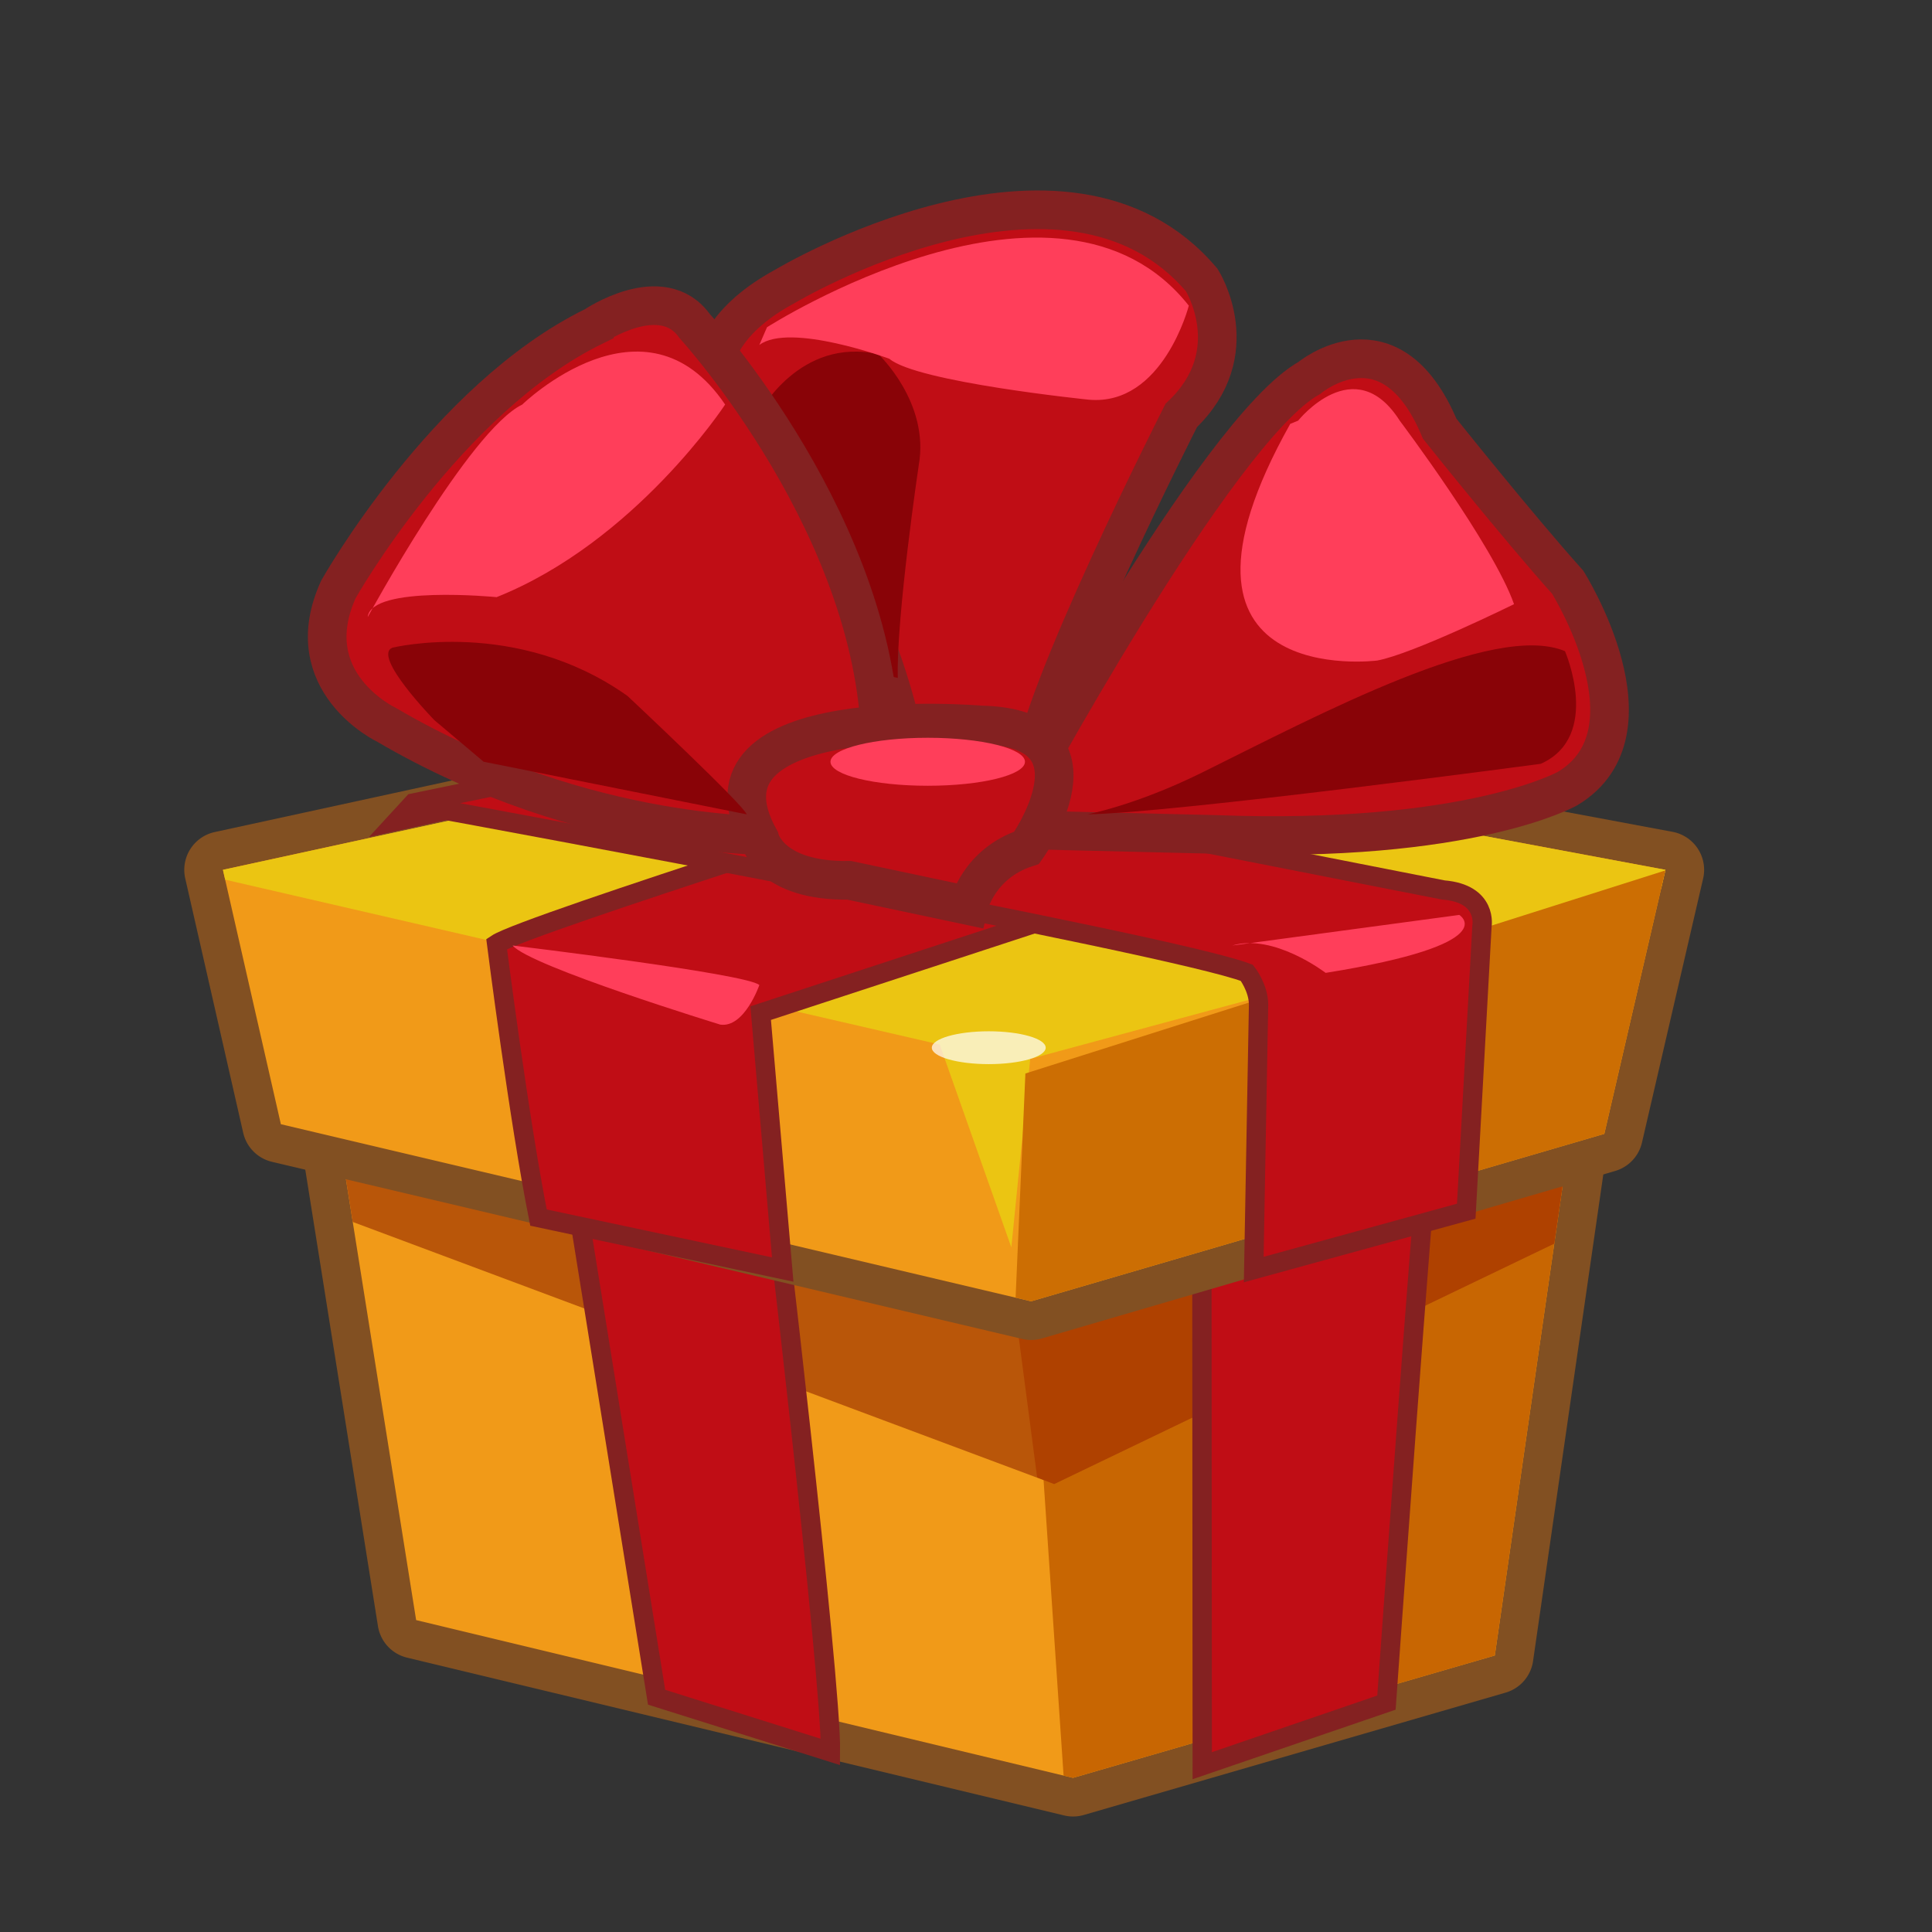 <svg xmlns="http://www.w3.org/2000/svg" width="100" height="100" viewBox="0 0 100 100"><rect x="0" y="0" width="100" height="100" fill="#333333" stroke="none"/><path fill="#F19A18" d="M55.539 93.022c-.078 0-.156-.009-.233-.027l-34-8.166a1.001 1.001 0 0 1-.754-.815l-5.333-33.5a1.001 1.001 0 0 1 .988-1.157l65.88 3.001a1 1 0 0 1 .944 1.142L78.36 85.832a.998.998 0 0 1-.711.817l-21.832 6.333a.968.968 0 0 1-.278.04z"/><path fill="#825022" d="M16.205 50.356l65.834 3-4.668 32.333-21.832 6.333-34-8.166-5.334-33.5m0-2a2 2 0 0 0-1.975 2.314l5.333 33.5a2 2 0 0 0 1.508 1.63l34.001 8.166a1.995 1.995 0 0 0 1.025-.023l21.832-6.333a2 2 0 0 0 1.422-1.635l4.668-32.333a2 2 0 0 0-1.888-2.285l-65.834-3-.092-.001z"/><path fill="#C86602" d="M52.347 52.003l2.704 39.902.488.117 21.832-6.333 4.668-32.333z"/><path fill="#B95609" d="M17.781 60.256l.476 2.991 36.306 13.567 25.886-12.446.11-6.012-62.875-2.042z"/><path fill="#AF4100" d="M51.178 57.401l2.504 19.071.881.342 25.886-12.446.867-6.012z"/><path fill="#C00D15" stroke="#842121" stroke-miterlimit="10" d="M33.985 87.848L29.371 59.19l10.5 1s3.167 26.667 3.114 30.491l-9-2.833zm28.243 3.544l9.534-3.265s1.943-27.271 2.277-29.771l-11.834.833.023 32.203z"/><path fill="#F19A18" d="M53.371 68.356c-.077 0-.154-.009-.229-.026l-38.833-9.167a1.002 1.002 0 0 1-.745-.752l-3-13.167a1.003 1.003 0 0 1 .762-1.199l34.5-7.5a1.021 1.021 0 0 1 .397-.006l40.166 7.5a1 1 0 0 1 .791 1.209l-3.166 13.667a1 1 0 0 1-.694.734l-29.668 8.667a.994.994 0 0 1-.281.04z"/><path fill="#825022" d="M46.039 37.522l40.166 7.5-3.166 13.667-29.668 8.667-38.833-9.167-3-13.167 34.501-7.5m0-2c-.143 0-.285.015-.425.045l-34.5 7.5a2.002 2.002 0 0 0-1.526 2.4l3 13.167a2 2 0 0 0 1.491 1.502l38.832 9.167a1.987 1.987 0 0 0 1.021-.026L83.6 60.609a2.002 2.002 0 0 0 1.388-1.469l3.166-13.667a2.002 2.002 0 0 0-1.581-2.417l-40.166-7.5a2.074 2.074 0 0 0-.368-.034z"/><path fill="#EBC512" d="M11.539 45.022l.116.51 36.984 8.532 3.708 10.5.977-9.755 32.657-8.82.224-.967-40.166-7.5z"/><path fill="#C00D15" stroke="#842121" stroke-miterlimit="10" d="M27.872 63.022l12.641 2.689-1.141-13.272 28.75-9.417-17.083-2.666s-23.834 7.5-25.334 8.5c0 0 1.167 9.166 2.167 14.166z"/><path fill="#CC6E03" d="M53.074 55.564l-.507 11.603.804.189 29.668-8.667 3.159-13.636z"/><path fill="#C00D15" stroke="#842121" stroke-miterlimit="10" d="M23.083 41.946s37.622 6.91 41.456 8.41c0 0 .604.771.604 1.646l-.25 13.71 11-3.022.813-14.75s.313-1.688-2-1.875l-38.5-7.563-14.813 3.063-.86.936 2.55-.555z"/><path fill="#C00D15" stroke="#842121" stroke-width="2" stroke-miterlimit="10" d="M52.49 41.7s10.465-19.448 15.277-22.136c0 0 4.188-3.5 6.75 2.625 0 0 4 5.016 6.625 7.945 0 0 4.875 7.742 0 10.68 0 0-5.063 2.875-18.25 2.375l-10.402-.25V41.7z"/><path fill="#C00D15" stroke="#842121" stroke-width="2" stroke-miterlimit="10" d="M37.58 22.439s-3.063-4.313 3.063-7.625c0 0 14.5-8.688 21.563-.313 0 0 2.375 3.75-1.063 7 0 0-7.429 14.609-7.715 18.492l-6.514-1.117c0 .001-1.855-11.218-9.334-16.437z"/><path fill="#890307" d="M39.302 21.373s2.084-3.953 6.167-3.036c0 0 2.666 2.5 2.084 5.75 0 0-1.166 7.833-1.084 11l-3-.584-4.167-13.13z"/><path fill="#C00D15" stroke="#842121" stroke-width="2" stroke-miterlimit="10" d="M30.768 16.877s3.5-2.375 5.188 0c0 0 9.673 10.58 9.625 22.063l-5.25 4.309s-9.938.358-20.313-5.726c0 0-4.688-2.208-2.5-7.021 0 0 5.562-9.875 13.25-13.625z"/><path fill="#C00D15" stroke="#842121" stroke-width="2" stroke-miterlimit="10" d="M50.143 46.877s.5-2.188 3-3c0 0 4.438-6.208-2.375-6.354 0 0-15.5-1.333-11.438 5.917 0 0 .5 2.188 4.625 2.125l6.188 1.312z"/><ellipse fill="#FF3E5A" cx="48.019" cy="39.429" rx="5.033" ry="1.242"/><path fill="#FF3E5A" d="M26.533 48.939s12.186 1.465 12.77 2.048c0 0-.77 2.225-2.02 2.047 0 0-9.834-3.012-10.75-4.095zm37.25 0l11.75-1.583s2.416 1.5-6.918 3c0 0-2.679-2.059-4.832-1.417zm-36.75-28s6.333-6.167 10.5 0c0 0-4.655 7.104-11.828 9.969 0 0-6.505-.636-6.672 1.031 0 0 5.25-9.667 8-11zm12.666-4s15.084-9.653 21.834-1.118c0 0-1.334 5.201-5.167 4.868 0 0-8.917-.908-10.333-2.12 0 0-5.151-1.902-6.731-.713l.397-.917zm27.493 4.833s2.923-3.666 5.257 0c0 0 4.834 6.417 5.917 9.5 0 0-5.25 2.584-7.083 2.917 0 0-12.262 1.583-4.5-12.25"/><path fill="#890307" d="M56.283 42.151s2.512-.471 5.922-2.157c6.071-3.005 15.115-7.837 18.798-6.29 0 0 1.917 4.41-1.25 5.83 0 0-18.888 2.535-23.47 2.617zm-33.801-4.877s-3.25-3.333-2.167-3.75c0 0 6.417-1.583 12.167 2.5 0 0 6 5.627 6.167 6.127l-13.616-2.723-2.551-2.154z"/><ellipse opacity=".7" fill="#FFF" cx="51.178" cy="54.229" rx="2.947" ry=".85"/></svg>